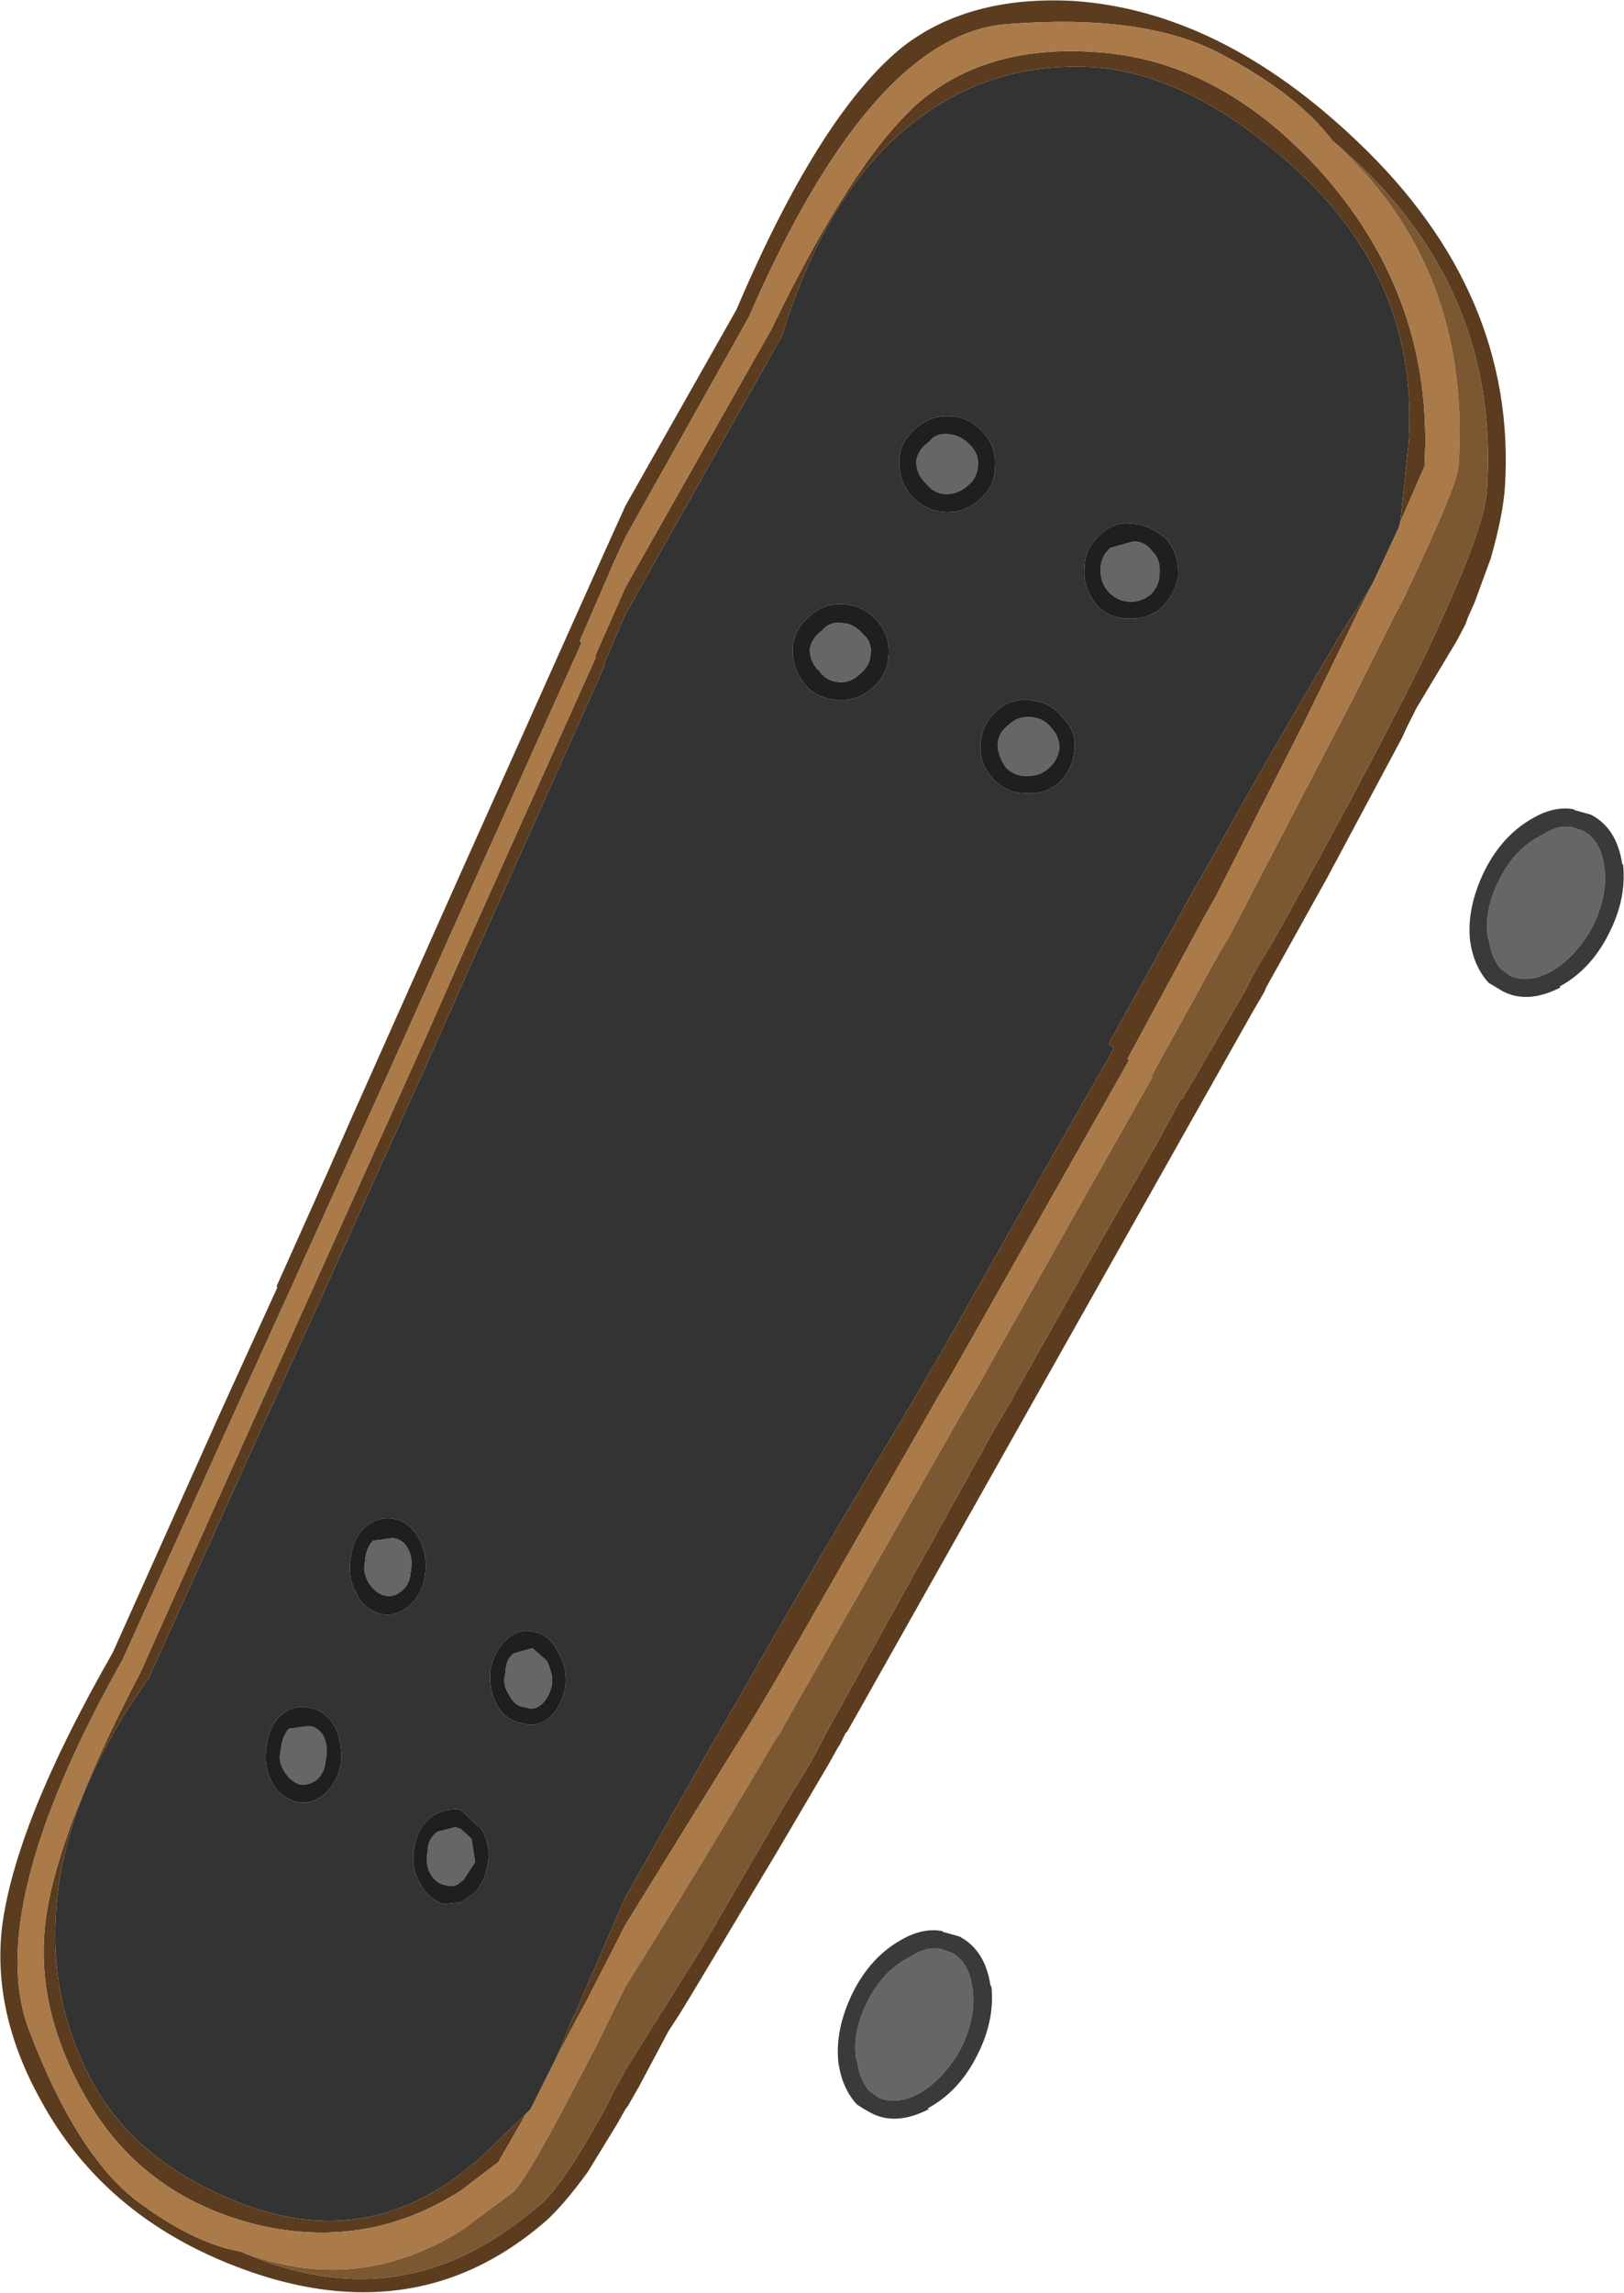<?xml version="1.0" encoding="UTF-8" standalone="no"?>
<svg xmlns:ffdec="https://www.free-decompiler.com/flash" xmlns:xlink="http://www.w3.org/1999/xlink" ffdec:objectType="shape" height="128.05px" width="90.75px" xmlns="http://www.w3.org/2000/svg">
  <g transform="matrix(1.0, 0.0, 0.0, 1.0, 22.75, 145.9)">
    <path d="M6.65 -27.85 L4.0 -25.3 3.0 -24.5 Q-2.6 -20.25 -9.3 -22.85 -15.1 -25.1 -17.55 -29.55 -20.05 -34.15 -19.6 -39.45 -19.1 -45.65 -14.45 -52.15 L-8.3 -65.75 -5.35 -72.2 1.45 -87.25 3.0 -90.75 11.05 -108.75 11.0 -108.8 12.2 -111.6 13.3 -113.55 20.95 -127.15 Q23.55 -135.55 28.55 -139.25 32.75 -142.45 38.3 -142.15 43.7 -141.8 49.45 -136.65 56.65 -130.2 55.95 -121.0 L55.5 -116.75 55.4 -116.4 53.95 -113.3 52.95 -111.7 52.55 -111.1 52.15 -110.45 Q48.55 -104.4 44.85 -97.75 L44.1 -96.45 39.2 -87.6 39.5 -87.35 33.65 -77.1 29.5 -69.75 29.35 -69.55 28.7 -68.4 27.55 -66.45 Q22.75 -58.5 18.5 -51.0 L17.2 -48.75 16.45 -47.45 12.2 -39.95 9.9 -34.65 9.35 -33.35 9.3 -33.3 8.35 -31.0 6.9 -28.1 6.65 -27.85 M28.2 -118.2 Q28.95 -117.35 30.1 -117.3 31.15 -117.25 32.0 -118.0 32.85 -118.75 32.85 -119.8 32.95 -120.9 32.2 -121.75 31.4 -122.6 30.45 -122.65 29.3 -122.75 28.45 -122.0 27.55 -121.25 27.5 -120.2 27.45 -119.05 28.2 -118.2 M22.25 -107.65 Q22.95 -106.85 24.15 -106.8 25.15 -106.75 26.05 -107.5 26.85 -108.25 26.9 -109.3 27.0 -110.4 26.25 -111.25 25.45 -112.1 24.45 -112.15 23.35 -112.25 22.5 -111.5 21.6 -110.75 21.55 -109.65 21.5 -108.55 22.25 -107.65 M38.5 -112.15 Q39.15 -111.4 40.25 -111.35 41.4 -111.3 42.15 -111.95 43.0 -112.8 43.1 -113.85 43.1 -115.0 42.45 -115.75 41.65 -116.55 40.55 -116.65 39.5 -116.8 38.7 -116.0 37.85 -115.25 37.85 -114.15 37.75 -113.1 38.5 -112.15 M32.05 -104.35 Q31.95 -103.3 32.7 -102.45 33.45 -101.6 34.55 -101.6 35.6 -101.5 36.45 -102.2 37.2 -102.95 37.3 -104.05 37.4 -105.1 36.6 -105.85 35.95 -106.7 34.8 -106.8 33.7 -106.9 32.95 -106.2 32.1 -105.45 32.05 -104.35 M-1.45 -55.75 Q-0.6 -55.6 0.1 -56.2 0.85 -56.85 1.0 -57.9 1.15 -59.05 0.7 -59.9 0.2 -60.85 -0.65 -61.05 -1.55 -61.25 -2.3 -60.65 -3.0 -60.05 -3.15 -58.9 -3.35 -57.75 -2.8 -56.85 -2.4 -56.0 -1.45 -55.75 M6.45 -49.65 Q7.2 -49.4 7.95 -49.95 8.65 -50.65 8.85 -51.7 8.95 -52.8 8.45 -53.6 7.95 -54.6 7.15 -54.75 6.25 -55.0 5.6 -54.35 4.85 -53.75 4.65 -52.6 4.55 -51.6 5.0 -50.7 5.5 -49.8 6.45 -49.65 M2.05 -39.55 L3.0 -39.65 3.6 -40.05 Q4.3 -40.6 4.5 -41.75 4.7 -42.8 4.15 -43.75 L3.0 -44.8 2.85 -44.85 Q1.95 -44.9 1.25 -44.35 0.55 -43.75 0.4 -42.7 0.2 -41.6 0.7 -40.75 1.15 -39.85 2.05 -39.55 M-6.15 -45.25 Q-5.35 -45.1 -4.6 -45.7 -3.9 -46.35 -3.7 -47.4 -3.6 -48.55 -4.0 -49.4 -4.55 -50.35 -5.35 -50.5 -6.3 -50.75 -7.05 -50.1 -7.7 -49.55 -7.85 -48.4 -8.05 -47.25 -7.55 -46.35 -7.1 -45.5 -6.15 -45.25" fill="#333333" fill-rule="evenodd" stroke="none"/>
    <path d="M55.5 -116.75 L55.95 -121.0 Q56.65 -130.2 49.45 -136.65 43.7 -141.8 38.3 -142.15 32.75 -142.45 28.55 -139.25 23.55 -135.55 20.95 -127.15 L13.3 -113.55 12.2 -111.6 11.0 -108.8 11.05 -108.75 3.0 -90.75 1.45 -87.25 -5.35 -72.2 -8.3 -65.75 -14.45 -52.15 Q-19.1 -45.65 -19.6 -39.45 -20.05 -34.15 -17.55 -29.55 -15.1 -25.1 -9.3 -22.85 -2.6 -20.25 3.0 -24.5 L4.0 -25.3 6.65 -27.85 5.1 -25.15 3.0 -23.55 Q-2.15 -20.25 -8.2 -21.6 -14.95 -23.2 -18.15 -29.1 -20.9 -34.1 -20.15 -39.0 -19.4 -43.9 -14.9 -52.5 L-8.8 -66.1 -5.85 -72.65 0.9 -87.65 3.0 -92.4 10.55 -109.2 10.5 -109.25 12.2 -113.1 12.65 -113.9 20.35 -127.5 Q24.85 -136.8 28.5 -140.1 32.3 -143.4 38.35 -143.0 45.5 -142.6 51.25 -136.1 57.4 -129.05 56.85 -119.85 L55.5 -116.75 M8.35 -31.0 L9.3 -33.3 9.35 -33.35 9.9 -34.65 12.2 -39.95 16.45 -47.45 17.2 -48.75 18.5 -51.0 Q22.75 -58.5 27.55 -66.45 L28.7 -68.4 29.35 -69.55 29.5 -69.75 33.65 -77.1 39.5 -87.35 39.2 -87.6 44.1 -96.45 44.85 -97.75 Q48.55 -104.4 52.15 -110.45 L52.55 -111.1 52.95 -111.7 53.95 -113.3 53.2 -111.85 52.6 -110.6 50.15 -105.6 45.2 -95.85 44.55 -94.7 40.25 -86.75 40.35 -86.7 30.45 -69.2 29.65 -67.85 20.6 -52.05 19.5 -50.2 18.95 -49.3 18.2 -48.1 12.2 -38.4 12.1 -38.2 10.0 -34.1 9.4 -33.0 8.35 -31.0 M59.15 -111.05 L58.65 -110.1 56.4 -106.35 55.85 -105.25 55.6 -104.7 51.4 -96.85 48.45 -91.55 48.0 -90.75 47.9 -90.5 47.55 -89.9 47.2 -89.3 24.6 -49.2 24.5 -49.1 24.15 -48.4 24.1 -48.35 23.6 -47.45 20.6 -42.35 15.95 -34.6 15.25 -33.45 14.6 -32.45 12.95 -29.35 12.35 -28.3 12.2 -28.1 11.75 -27.3 10.1 -24.6 Q8.75 -22.75 7.75 -21.85 5.5 -19.9 3.0 -18.9 -2.3 -16.8 -8.7 -19.0 -16.8 -21.8 -20.5 -28.65 -23.15 -33.45 -22.65 -38.15 -21.95 -44.0 -16.45 -53.6 L-10.35 -67.2 -7.25 -74.0 -7.3 -74.05 -4.5 -80.3 -3.0 -83.7 3.0 -97.15 11.0 -115.0 12.2 -117.65 18.4 -128.6 Q23.05 -139.5 27.65 -143.25 31.35 -146.15 37.2 -145.85 45.45 -145.3 53.1 -138.0 62.0 -129.55 61.35 -118.75 61.25 -117.15 60.55 -114.7 L59.65 -112.25 59.25 -111.35 59.15 -111.05 M51.7 -138.05 Q49.7 -140.7 45.35 -142.95 41.1 -145.15 33.5 -144.55 25.95 -143.95 19.1 -128.2 L12.2 -115.9 11.6 -114.6 9.65 -110.1 9.75 -110.0 3.0 -95.0 0.0 -88.3 -6.7 -73.5 -9.75 -66.8 -15.9 -53.2 Q-23.75 -39.25 -21.1 -32.45 -18.5 -25.65 -15.2 -23.05 -11.95 -20.6 -9.3 -20.15 -2.75 -17.25 3.0 -19.85 5.25 -20.9 7.35 -22.7 8.65 -23.7 11.15 -28.3 L11.55 -29.1 12.2 -30.3 16.4 -37.0 21.4 -45.6 22.45 -47.3 22.75 -47.85 23.05 -48.4 23.1 -48.5 23.6 -49.45 32.8 -66.05 33.6 -67.4 38.75 -76.55 41.85 -81.95 43.25 -84.55 43.3 -84.5 46.85 -90.6 47.3 -91.5 48.6 -93.7 50.4 -96.95 Q54.65 -104.7 57.15 -109.85 L57.65 -110.95 57.9 -111.5 58.3 -112.4 Q60.3 -116.9 60.35 -118.7 61.05 -130.25 51.7 -138.05" fill="#5b3c1e" fill-rule="evenodd" stroke="none"/>
    <path d="M6.65 -27.85 L6.9 -28.1 8.35 -31.0 9.4 -33.0 10.0 -34.1 12.1 -38.2 12.2 -38.4 18.2 -48.1 18.95 -49.3 19.5 -50.2 20.6 -52.05 29.65 -67.85 30.45 -69.2 40.35 -86.7 40.25 -86.75 44.55 -94.7 45.2 -95.85 50.15 -105.6 52.6 -110.6 53.2 -111.85 53.95 -113.3 55.4 -116.4 55.5 -116.75 56.85 -119.85 Q57.4 -129.05 51.25 -136.1 45.5 -142.6 38.35 -143.0 32.3 -143.4 28.5 -140.1 24.85 -136.8 20.35 -127.5 L12.65 -113.9 12.2 -113.1 10.5 -109.25 10.55 -109.2 3.0 -92.4 0.9 -87.65 -5.85 -72.65 -8.8 -66.1 -14.9 -52.5 Q-19.4 -43.9 -20.15 -39.0 -20.9 -34.1 -18.15 -29.1 -14.95 -23.2 -8.2 -21.6 -2.15 -20.25 3.0 -23.55 L5.1 -25.15 6.65 -27.85 M-9.3 -20.15 Q-11.95 -20.6 -15.2 -23.05 -18.5 -25.65 -21.1 -32.45 -23.75 -39.25 -15.9 -53.2 L-9.75 -66.8 -6.7 -73.5 0.0 -88.3 3.0 -95.0 9.75 -110.0 9.65 -110.1 11.6 -114.6 12.2 -115.9 19.1 -128.2 Q25.95 -143.95 33.5 -144.55 41.1 -145.15 45.35 -142.95 49.7 -140.7 51.7 -138.05 59.5 -131.05 58.75 -119.85 58.7 -118.8 55.65 -112.4 L55.1 -111.35 53.0 -107.15 46.0 -93.7 45.4 -92.7 41.6 -85.8 41.65 -85.75 31.85 -68.4 31.05 -67.05 21.1 -49.6 20.9 -49.2 20.5 -48.6 Q15.95 -40.9 12.2 -34.95 L10.55 -31.6 10.05 -30.65 Q6.65 -24.05 5.9 -23.45 L3.0 -21.3 Q-2.95 -17.65 -9.3 -20.15" fill="#ab7a49" fill-rule="evenodd" stroke="none"/>
    <path d="M31.35 -118.8 Q30.8 -118.3 30.1 -118.3 29.4 -118.35 29.0 -118.9 28.45 -119.4 28.45 -120.15 28.55 -120.8 29.15 -121.2 29.55 -121.75 30.3 -121.65 31.0 -121.55 31.45 -121.05 31.95 -120.55 31.9 -119.9 31.85 -119.2 31.35 -118.8 M40.3 -112.3 Q39.65 -112.35 39.2 -112.85 38.75 -113.3 38.75 -114.1 38.75 -114.8 39.3 -115.3 L40.55 -115.65 Q41.2 -115.7 41.65 -115.1 42.1 -114.65 42.05 -113.9 42.05 -113.2 41.55 -112.7 41.0 -112.25 40.3 -112.3 M35.8 -102.95 Q35.35 -102.55 34.55 -102.55 33.85 -102.6 33.45 -103.05 33.0 -103.7 33.0 -104.35 33.05 -105.0 33.6 -105.4 34.1 -105.9 34.85 -105.85 35.55 -105.8 36.0 -105.25 36.45 -104.75 36.45 -104.1 36.35 -103.4 35.8 -102.95 M25.35 -108.3 Q24.8 -107.75 24.15 -107.8 23.45 -107.85 23.05 -108.4 22.5 -108.9 22.5 -109.65 22.6 -110.25 23.2 -110.7 23.6 -111.2 24.35 -111.1 25.0 -111.05 25.45 -110.5 26.0 -110.05 25.9 -109.35 25.85 -108.7 25.35 -108.3 M65.1 -99.7 L65.7 -99.5 Q66.7 -99.0 66.9 -97.45 67.1 -95.9 66.25 -94.15 65.35 -92.5 63.95 -91.65 62.65 -90.95 61.65 -91.4 L61.1 -91.8 Q60.55 -92.5 60.45 -93.45 L60.4 -93.5 Q60.15 -95.05 61.05 -96.8 61.9 -98.5 63.4 -99.25 64.3 -99.85 65.05 -99.7 L65.1 -99.7 M-1.3 -56.8 Q-1.8 -56.95 -2.15 -57.5 -2.5 -58.1 -2.35 -58.7 -2.3 -59.45 -1.9 -59.85 L-0.8 -60.0 Q-0.25 -59.95 0.05 -59.4 0.35 -58.85 0.2 -58.1 0.15 -57.4 -0.3 -57.05 -0.75 -56.65 -1.3 -56.8 M5.5 -52.5 Q5.5 -53.2 5.95 -53.55 L7.0 -53.85 7.8 -53.15 Q8.15 -52.45 8.1 -51.85 7.95 -51.1 7.5 -50.7 7.1 -50.35 6.6 -50.55 6.0 -50.6 5.7 -51.25 5.3 -51.8 5.5 -52.5 M29.8 -37.05 L30.4 -36.85 Q31.4 -36.35 31.6 -34.8 31.8 -33.25 30.95 -31.5 30.05 -29.85 28.65 -29.0 27.35 -28.3 26.35 -28.75 L25.8 -29.15 Q25.25 -29.85 25.15 -30.8 L25.1 -30.85 Q24.85 -32.4 25.75 -34.15 26.6 -35.85 28.1 -36.6 29.0 -37.2 29.75 -37.05 L29.8 -37.05 M1.3 -41.25 Q1.0 -41.8 1.15 -42.5 1.15 -43.2 1.7 -43.6 L2.7 -43.85 3.0 -43.75 3.6 -43.2 3.8 -41.9 3.15 -40.9 3.0 -40.8 Q2.65 -40.45 2.2 -40.6 1.6 -40.7 1.3 -41.25 M-6.85 -46.95 Q-7.25 -47.55 -7.05 -48.2 -7.0 -48.9 -6.6 -49.35 L-5.5 -49.5 Q-4.95 -49.45 -4.65 -48.9 -4.4 -48.3 -4.55 -47.6 -4.6 -46.9 -5.05 -46.5 -5.5 -46.15 -6.05 -46.25 -6.55 -46.45 -6.85 -46.95" fill="#666666" fill-rule="evenodd" stroke="none"/>
    <path d="M31.35 -118.8 Q31.85 -119.2 31.9 -119.9 31.95 -120.55 31.45 -121.05 31.0 -121.55 30.3 -121.65 29.55 -121.75 29.15 -121.2 28.55 -120.8 28.45 -120.15 28.45 -119.4 29.0 -118.9 29.4 -118.35 30.1 -118.3 30.8 -118.3 31.35 -118.8 M28.2 -118.2 Q27.45 -119.05 27.5 -120.2 27.55 -121.25 28.45 -122.0 29.3 -122.75 30.45 -122.65 31.4 -122.6 32.2 -121.75 32.95 -120.9 32.85 -119.8 32.85 -118.75 32.0 -118.0 31.15 -117.25 30.1 -117.3 28.95 -117.35 28.2 -118.2 M40.3 -112.3 Q41.0 -112.25 41.55 -112.7 42.05 -113.2 42.05 -113.9 42.1 -114.65 41.65 -115.1 41.2 -115.7 40.55 -115.65 L39.3 -115.3 Q38.75 -114.8 38.75 -114.1 38.75 -113.3 39.2 -112.85 39.65 -112.35 40.3 -112.3 M38.5 -112.15 Q37.75 -113.1 37.85 -114.15 37.85 -115.25 38.7 -116.0 39.5 -116.8 40.55 -116.65 41.65 -116.55 42.45 -115.75 43.1 -115.0 43.1 -113.85 43.0 -112.8 42.15 -111.95 41.4 -111.3 40.25 -111.35 39.15 -111.4 38.5 -112.15 M22.25 -107.65 Q21.5 -108.55 21.55 -109.65 21.6 -110.75 22.5 -111.5 23.35 -112.25 24.45 -112.15 25.45 -112.1 26.25 -111.25 27.0 -110.4 26.9 -109.3 26.85 -108.25 26.05 -107.5 25.15 -106.75 24.15 -106.8 22.95 -106.85 22.25 -107.65 M25.35 -108.3 Q25.85 -108.7 25.9 -109.35 26.0 -110.05 25.45 -110.5 25.0 -111.05 24.35 -111.1 23.6 -111.2 23.2 -110.7 22.6 -110.25 22.5 -109.65 22.5 -108.9 23.05 -108.4 23.45 -107.85 24.15 -107.8 24.8 -107.75 25.35 -108.3 M35.8 -102.95 Q36.35 -103.4 36.45 -104.1 36.45 -104.75 36.0 -105.25 35.55 -105.8 34.85 -105.85 34.1 -105.9 33.6 -105.4 33.05 -105.0 33.0 -104.35 33.0 -103.7 33.45 -103.05 33.85 -102.6 34.55 -102.55 35.35 -102.55 35.8 -102.95 M32.05 -104.35 Q32.1 -105.45 32.95 -106.2 33.7 -106.9 34.8 -106.8 35.95 -106.7 36.6 -105.85 37.4 -105.1 37.3 -104.05 37.2 -102.95 36.45 -102.2 35.6 -101.5 34.55 -101.6 33.45 -101.6 32.7 -102.45 31.95 -103.3 32.05 -104.35 M-1.3 -56.8 Q-0.75 -56.65 -0.3 -57.05 0.15 -57.4 0.2 -58.1 0.35 -58.85 0.05 -59.4 -0.25 -59.95 -0.8 -60.0 L-1.9 -59.85 Q-2.3 -59.45 -2.35 -58.7 -2.5 -58.1 -2.15 -57.5 -1.8 -56.95 -1.3 -56.8 M6.45 -49.65 Q5.5 -49.8 5.0 -50.7 4.55 -51.6 4.65 -52.6 4.85 -53.75 5.6 -54.35 6.25 -55.0 7.15 -54.75 7.95 -54.6 8.45 -53.6 8.95 -52.8 8.85 -51.7 8.65 -50.65 7.95 -49.95 7.2 -49.4 6.45 -49.65 M-1.45 -55.75 Q-2.4 -56.0 -2.8 -56.85 -3.35 -57.75 -3.15 -58.9 -3.0 -60.05 -2.3 -60.65 -1.55 -61.25 -0.65 -61.05 0.2 -60.85 0.7 -59.9 1.15 -59.05 1.0 -57.9 0.85 -56.85 0.1 -56.2 -0.6 -55.6 -1.45 -55.75 M5.5 -52.5 Q5.3 -51.8 5.7 -51.25 6.0 -50.6 6.6 -50.55 7.1 -50.35 7.5 -50.7 7.95 -51.1 8.1 -51.85 8.15 -52.45 7.8 -53.15 L7.0 -53.85 5.95 -53.55 Q5.5 -53.2 5.5 -52.5 M2.05 -39.55 Q1.15 -39.85 0.7 -40.75 0.2 -41.6 0.4 -42.7 0.55 -43.75 1.25 -44.35 1.95 -44.9 2.85 -44.85 L3.0 -44.8 4.15 -43.75 Q4.7 -42.8 4.5 -41.75 4.3 -40.6 3.6 -40.05 L3.0 -39.65 2.05 -39.55 M1.3 -41.25 Q1.6 -40.7 2.2 -40.6 2.65 -40.45 3.0 -40.8 L3.15 -40.9 3.8 -41.9 3.6 -43.2 3.0 -43.75 2.7 -43.85 1.7 -43.6 Q1.15 -43.2 1.15 -42.5 1.0 -41.8 1.3 -41.25 M-6.15 -45.25 Q-7.1 -45.5 -7.55 -46.35 -8.05 -47.25 -7.85 -48.4 -7.7 -49.55 -7.05 -50.1 -6.3 -50.75 -5.35 -50.5 -4.55 -50.35 -4.0 -49.4 -3.6 -48.55 -3.7 -47.4 -3.9 -46.35 -4.6 -45.7 -5.35 -45.1 -6.15 -45.25 M-6.85 -46.95 Q-6.55 -46.45 -6.05 -46.25 -5.5 -46.15 -5.05 -46.5 -4.6 -46.9 -4.55 -47.6 -4.4 -48.3 -4.65 -48.9 -4.95 -49.45 -5.5 -49.5 L-6.6 -49.35 Q-7.0 -48.9 -7.05 -48.2 -7.25 -47.55 -6.85 -46.95" fill="#1f1f1f" fill-rule="evenodd" stroke="none"/>
    <path d="M-9.3 -20.15 Q-2.95 -17.65 3.0 -21.3 L5.9 -23.45 Q6.65 -24.05 10.05 -30.65 L10.55 -31.6 12.2 -34.95 Q15.95 -40.9 20.5 -48.6 L20.9 -49.2 21.1 -49.6 31.05 -67.05 31.85 -68.4 41.65 -85.75 41.6 -85.8 45.4 -92.7 46.0 -93.7 53.0 -107.15 55.1 -111.35 55.65 -112.4 Q58.7 -118.8 58.75 -119.85 59.5 -131.05 51.7 -138.05 61.05 -130.25 60.35 -118.7 60.3 -116.9 58.3 -112.4 L57.9 -111.5 57.65 -110.95 57.15 -109.85 Q54.65 -104.7 50.4 -96.95 L48.6 -93.7 47.3 -91.5 46.85 -90.6 43.3 -84.5 43.25 -84.55 41.85 -81.95 38.75 -76.55 33.6 -67.4 32.8 -66.05 23.6 -49.45 23.1 -48.5 23.05 -48.4 22.75 -47.85 22.45 -47.3 21.4 -45.6 16.4 -37.0 12.2 -30.3 11.55 -29.1 11.15 -28.3 Q8.65 -23.7 7.35 -22.7 5.25 -20.9 3.0 -19.85 -2.75 -17.25 -9.3 -20.15" fill="#7b5732" fill-rule="evenodd" stroke="none"/>
    <path d="M67.9 -97.65 L67.95 -97.6 Q68.15 -95.7 67.15 -93.75 66.15 -91.75 64.4 -90.8 L64.45 -90.75 Q62.6 -89.8 61.2 -90.55 L60.45 -91.0 60.4 -91.05 Q59.6 -91.95 59.4 -93.35 59.2 -95.2 60.2 -97.25 61.2 -99.25 62.9 -100.2 64.1 -100.9 65.2 -100.7 L65.25 -100.65 66.15 -100.4 Q67.6 -99.65 67.9 -97.65 M65.1 -99.7 L65.05 -99.7 Q64.3 -99.85 63.4 -99.25 61.9 -98.5 61.05 -96.8 60.15 -95.05 60.4 -93.5 L60.45 -93.45 Q60.55 -92.5 61.1 -91.8 L61.65 -91.4 Q62.65 -90.95 63.95 -91.65 65.35 -92.5 66.25 -94.15 67.1 -95.9 66.9 -97.45 66.7 -99.0 65.7 -99.5 L65.1 -99.7 M32.6 -35.0 L32.65 -34.95 Q32.85 -33.05 31.85 -31.1 30.85 -29.1 29.1 -28.15 L29.15 -28.1 Q27.3 -27.15 25.9 -27.9 25.45 -28.15 25.15 -28.35 L25.1 -28.4 Q24.3 -29.3 24.1 -30.7 23.9 -32.55 24.9 -34.6 25.9 -36.6 27.6 -37.55 28.8 -38.25 29.9 -38.05 L29.95 -38.0 30.85 -37.75 Q32.3 -37.0 32.6 -35.0 M29.8 -37.05 L29.75 -37.05 Q29.0 -37.2 28.1 -36.6 26.6 -35.85 25.75 -34.15 24.85 -32.4 25.1 -30.85 L25.15 -30.8 Q25.25 -29.85 25.8 -29.15 L26.35 -28.75 Q27.35 -28.3 28.65 -29.0 30.05 -29.85 30.95 -31.5 31.8 -33.25 31.6 -34.8 31.4 -36.35 30.4 -36.85 L29.8 -37.05" fill="#3a3a3a" fill-rule="evenodd" stroke="none"/>
  </g>
</svg>
